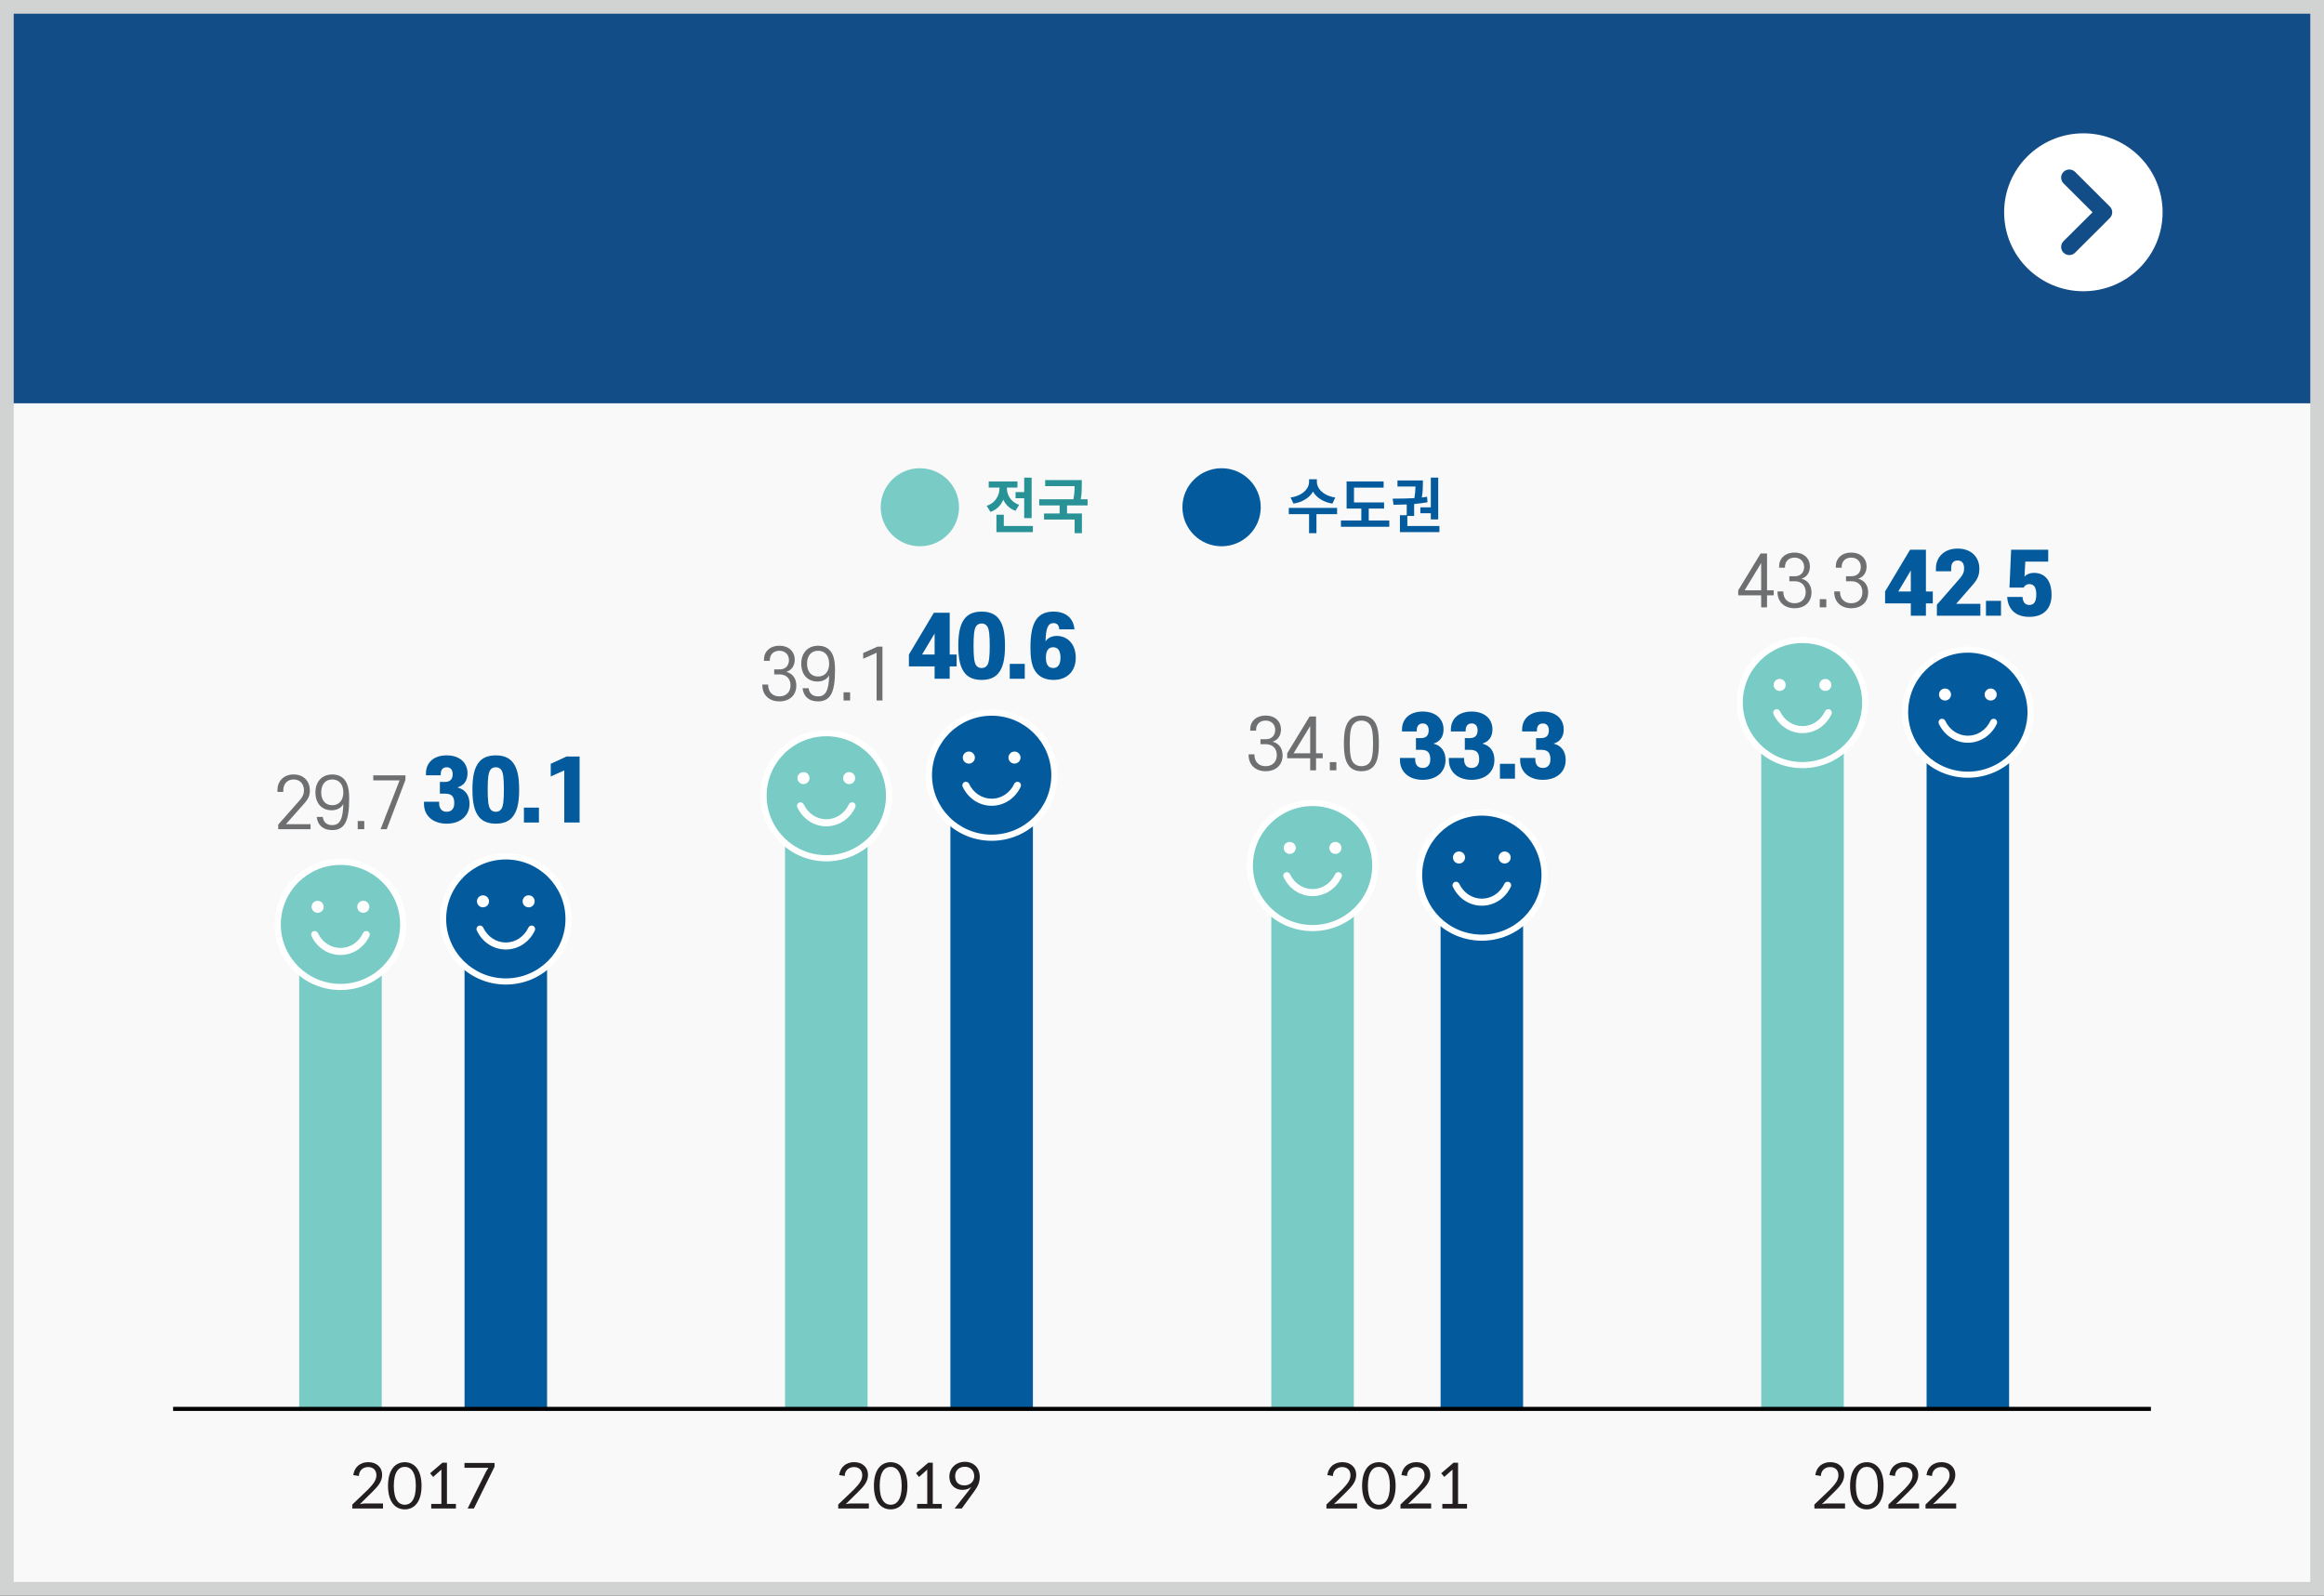 <?xml version="1.0" encoding="utf-8"?>
<!-- Generator: Adobe Illustrator 15.1.0, SVG Export Plug-In . SVG Version: 6.00 Build 0)  -->
<!DOCTYPE svg PUBLIC "-//W3C//DTD SVG 1.1//EN" "http://www.w3.org/Graphics/SVG/1.1/DTD/svg11.dtd">
<svg version="1.1" id="Layer_1" xmlns="http://www.w3.org/2000/svg" xmlns:xlink="http://www.w3.org/1999/xlink" x="0px" y="0px"
	 width="300px" height="206px" viewBox="0 0 300 206" enable-background="new 0 0 300 206" xml:space="preserve">
<rect x="0" y="0" width="300" height="206" fill="#333333" stroke="none"/>
<g>
	<rect x="0.885" y="0.884" fill="#F9F9FA" width="298.23" height="204.229"/>
	<rect x="0.885" y="0.884" fill="#134D87" width="298.23" height="51.18"/>
	<g>
		<path fill="#FFFFFF" d="M279.166,27.406c0,5.633-4.58,10.195-10.23,10.195l0,0c-5.649,0-10.227-4.563-10.227-10.195l0,0
			c0-5.629,4.577-10.195,10.227-10.195l0,0C274.586,17.211,279.166,21.777,279.166,27.406L279.166,27.406z"/>
		<path fill="#134D87" d="M272.355,26.665l-4.489-4.476c-0.41-0.409-1.077-0.409-1.49,0c-0.41,0.412-0.41,1.077,0,1.485l3.746,3.731
			l-3.746,3.73c-0.41,0.412-0.41,1.078,0,1.49c0.206,0.202,0.479,0.304,0.747,0.304s0.536-0.102,0.743-0.304l4.489-4.477
			c0.196-0.202,0.309-0.47,0.309-0.744C272.664,27.128,272.552,26.86,272.355,26.665z"/>
	</g>
	<g>
		<g>
			<path fill="#231F20" d="M175.182,194.745h-3.956v-0.514l2.034-1.948c0.62-0.658,1.07-1.165,1.07-1.852
				c-0.022-0.709-0.476-1.038-1.088-1.038c-0.675,0-1.176,0.481-1.176,1.153l-0.722-0.115c0.152-1.085,0.933-1.67,1.94-1.67
				c1.005,0,1.784,0.607,1.784,1.651c0,0.872-0.562,1.486-1.232,2.151l-1.646,1.627c0.225-0.064,0.464-0.094,0.667-0.094h2.324
				V194.745z"/>
			<path fill="#231F20" d="M177.992,194.856c-1.222,0-2.161-0.954-2.161-3.04c0-2.094,0.939-3.048,2.161-3.048
				c1.215,0,2.165,0.954,2.165,3.048C180.157,193.902,179.207,194.856,177.992,194.856z M177.992,189.369
				c-0.747,0-1.414,0.61-1.414,2.447c0,1.829,0.667,2.447,1.414,2.447s1.426-0.618,1.426-2.447
				C179.418,189.979,178.739,189.369,177.992,189.369z"/>
			<path fill="#231F20" d="M184.745,194.745h-3.96v-0.514l2.038-1.948c0.62-0.658,1.069-1.165,1.069-1.852
				c-0.025-0.709-0.475-1.038-1.084-1.038c-0.679,0-1.175,0.481-1.175,1.153l-0.726-0.115c0.152-1.085,0.932-1.67,1.937-1.67
				c1.008,0,1.788,0.607,1.788,1.651c0,0.872-0.563,1.486-1.229,2.151l-1.65,1.627c0.225-0.064,0.468-0.094,0.667-0.094h2.325
				V194.745z"/>
			<path fill="#231F20" d="M189.376,194.745h-3.188v-0.593h1.313v-4.234c0-0.072,0-0.145,0.007-0.202l-1.069,0.954l-0.396-0.474
				l1.589-1.362h0.587v5.318h1.157V194.745z"/>
		</g>
		<g>
			<g>
				<rect x="164.11" y="117.972" fill="#79CBC5" width="10.654" height="63.913"/>
				<g>
					<g>
						<ellipse fill="#79CBC5" cx="169.436" cy="111.739" rx="8.1" ry="8.076"/>
						<path fill="#FFFFFF" d="M169.438,120.206c-2.267,0-4.402-0.879-6.009-2.477c-1.603-1.602-2.487-3.728-2.487-5.99
							c0-2.264,0.885-4.39,2.487-5.991c1.606-1.602,3.742-2.48,6.009-2.48s4.402,0.879,6.009,2.48
							c1.604,1.602,2.488,3.728,2.488,5.991c0,2.263-0.885,4.389-2.488,5.99C173.84,119.327,171.704,120.206,169.438,120.206z
							 M169.438,104.06c-4.246,0-7.702,3.445-7.702,7.68c0,4.233,3.456,7.679,7.702,7.679c4.247,0,7.699-3.445,7.699-7.679
							C177.137,107.505,173.685,104.06,169.438,104.06z"/>
					</g>
					<g>
						<circle fill="#FFFFFF" cx="172.384" cy="109.465" r="0.778"/>
						<path fill="#FFFFFF" d="M165.71,109.465c0,0.43,0.352,0.777,0.779,0.777s0.78-0.348,0.78-0.777
							c0-0.427-0.353-0.773-0.78-0.773S165.71,109.038,165.71,109.465z"/>
					</g>
					<path fill="#FFFFFF" d="M169.438,115.687c1.6,0,3.035-0.939,3.742-2.451c0.105-0.224,0.008-0.495-0.221-0.6
						c-0.225-0.108-0.501-0.011-0.605,0.217c-0.555,1.186-1.676,1.927-2.916,1.927c-1.244,0-2.36-0.741-2.919-1.927
						c-0.109-0.228-0.377-0.325-0.603-0.217c-0.231,0.104-0.326,0.376-0.221,0.6C166.402,114.747,167.839,115.687,169.438,115.687z"
						/>
				</g>
			</g>
			<g>
				<rect x="185.963" y="119.208" fill="#035B9E" width="10.651" height="62.677"/>
				<g>
					<g>
						<ellipse fill="#035B9E" cx="191.285" cy="112.976" rx="8.1" ry="8.073"/>
						<path fill="#FFFFFF" d="M191.287,121.442c-2.271,0-4.402-0.878-6.006-2.479c-1.603-1.599-2.487-3.725-2.487-5.987
							c0-2.264,0.885-4.39,2.487-5.987c1.604-1.602,3.735-2.48,6.006-2.48c2.27,0,4.402,0.879,6.005,2.48
							c1.606,1.598,2.491,3.724,2.491,5.987c0,2.263-0.885,4.389-2.491,5.987C195.689,120.564,193.557,121.442,191.287,121.442z
							 M191.287,105.296c-4.247,0-7.703,3.445-7.703,7.68c0,4.237,3.456,7.679,7.703,7.679c4.246,0,7.702-3.441,7.702-7.679
							C198.989,108.741,195.533,105.296,191.287,105.296z"/>
					</g>
					<g>
						<path fill="#FFFFFF" d="M193.455,110.701c0,0.431,0.349,0.777,0.776,0.777c0.432,0,0.783-0.347,0.783-0.777
							c0-0.427-0.352-0.777-0.783-0.777C193.804,109.924,193.455,110.274,193.455,110.701z"/>
						<circle fill="#FFFFFF" cx="188.338" cy="110.701" r="0.78"/>
					</g>
					<path fill="#FFFFFF" d="M191.287,116.924c1.599,0,3.031-0.937,3.742-2.448c0.108-0.228,0.008-0.495-0.218-0.604
						c-0.231-0.104-0.5-0.008-0.609,0.217c-0.558,1.189-1.675,1.927-2.915,1.927s-2.361-0.737-2.92-1.927
						c-0.104-0.225-0.377-0.321-0.605-0.217c-0.225,0.108-0.322,0.376-0.217,0.604C188.255,115.987,189.688,116.924,191.287,116.924
						z"/>
				</g>
			</g>
		</g>
		<g>
			<g>
				<path fill="#035B9E" d="M184.629,98.029c0-0.896-0.363-1.228-1.197-1.228h-0.652v-1.517h0.652c0.599,0,0.994-0.276,0.994-1.003
					c0-0.566-0.29-0.886-0.769-0.886c-0.482,0-0.772,0.319-0.772,0.886v0.149h-1.904v-0.234c0-1.389,0.982-2.338,2.677-2.338
					c1.683,0,2.687,0.96,2.687,2.305c0,1.025-0.525,1.602-1.309,1.837c1.019,0.246,1.566,1.015,1.566,2.115
					c0,1.547-1.179,2.56-2.944,2.56c-1.771,0-2.938-1.013-2.938-2.56v-0.268h1.962v0.181c0,0.716,0.352,1.111,0.976,1.111
					C184.277,99.141,184.629,98.745,184.629,98.029z"/>
				<path fill="#035B9E" d="M190.942,98.029c0-0.896-0.366-1.228-1.2-1.228h-0.653v-1.517h0.653c0.602,0,0.997-0.276,0.997-1.003
					c0-0.566-0.29-0.886-0.772-0.886s-0.769,0.319-0.769,0.886v0.149h-1.907v-0.234c0-1.389,0.986-2.338,2.676-2.338
					c1.683,0,2.69,0.96,2.69,2.305c0,1.025-0.529,1.602-1.309,1.837c1.019,0.246,1.563,1.015,1.563,2.115
					c0,1.547-1.175,2.56-2.944,2.56c-1.766,0-2.934-1.013-2.934-2.56v-0.268h1.962v0.181c0,0.716,0.352,1.111,0.972,1.111
					C190.591,99.141,190.942,98.745,190.942,98.029z"/>
				<path fill="#035B9E" d="M195.563,100.527h-1.94v-1.922h1.94V100.527z"/>
				<path fill="#035B9E" d="M200.143,98.029c0-0.896-0.366-1.228-1.204-1.228h-0.652v-1.517h0.652c0.603,0,1.001-0.276,1.001-1.003
					c0-0.566-0.29-0.886-0.776-0.886c-0.479,0-0.769,0.319-0.769,0.886v0.149h-1.907v-0.234c0-1.389,0.986-2.338,2.676-2.338
					c1.683,0,2.691,0.96,2.691,2.305c0,1.025-0.526,1.602-1.306,1.837c1.016,0.246,1.563,1.015,1.563,2.115
					c0,1.547-1.178,2.56-2.948,2.56c-1.762,0-2.93-1.013-2.93-2.56v-0.268h1.958v0.181c0,0.716,0.355,1.111,0.972,1.111
					C199.787,99.141,200.143,98.745,200.143,98.029z"/>
			</g>
		</g>
		<g>
			<g>
				<path fill="#6E6F71" d="M163.414,96.075h-0.703v-0.647h0.722c0.765,0,1.182-0.533,1.182-1.198c0-0.718-0.504-1.206-1.236-1.206
					c-0.754,0-1.236,0.488-1.236,1.206v0.098h-0.758v-0.159c0-1.011,0.739-1.791,1.994-1.791c1.247,0,1.983,0.78,1.983,1.791
					c0,0.781-0.398,1.374-1.084,1.578c0.776,0.204,1.291,0.808,1.291,1.773c0,1.26-0.893,2.043-2.19,2.043
					c-1.291,0-2.197-0.801-2.197-2.086v-0.089h0.747v0.052c0,0.94,0.616,1.474,1.45,1.474c0.827,0,1.443-0.524,1.443-1.419
					C164.821,96.615,164.27,96.075,163.414,96.075z"/>
				<path fill="#6E6F71" d="M170.747,97.892h-0.863v1.553h-0.754v-1.553h-2.967v-0.646l2.894-4.753h0.827v4.753h0.863V97.892z
					 M169.13,97.245v-3.52l-2.14,3.52H169.13z"/>
				<path fill="#6E6F71" d="M172.509,99.444h-0.845v-1.056h0.845V99.444z"/>
				<path fill="#6E6F71" d="M177.318,98.922c-0.355,0.416-0.893,0.641-1.574,0.641c-0.689,0-1.219-0.225-1.574-0.641
					c-0.464-0.559-0.688-1.357-0.688-2.953c0-1.597,0.225-2.396,0.688-2.954c0.355-0.418,0.885-0.638,1.574-0.638
					c0.682,0,1.219,0.22,1.574,0.638c0.464,0.559,0.674,1.357,0.674,2.954C177.992,97.564,177.782,98.363,177.318,98.922z
					 M176.803,93.503c-0.25-0.312-0.598-0.479-1.059-0.479c-0.457,0-0.813,0.168-1.059,0.479c-0.313,0.399-0.446,1.073-0.446,2.466
					c0,1.392,0.127,2.075,0.446,2.475c0.239,0.309,0.602,0.47,1.059,0.47c0.461,0,0.819-0.161,1.059-0.47
					c0.313-0.399,0.442-1.083,0.442-2.475C177.245,94.576,177.115,93.902,176.803,93.503z"/>
			</g>
		</g>
	</g>
	<g>
		<path fill="#231F20" d="M49.442,194.745h-3.96v-0.514l2.038-1.948c0.62-0.658,1.07-1.165,1.07-1.852
			c-0.025-0.709-0.476-1.038-1.085-1.038c-0.678,0-1.175,0.481-1.175,1.153l-0.725-0.115c0.151-1.085,0.932-1.67,1.937-1.67
			c1.008,0,1.787,0.607,1.787,1.651c0,0.872-0.562,1.486-1.229,2.151l-1.649,1.627c0.225-0.064,0.468-0.094,0.667-0.094h2.324
			V194.745z"/>
		<path fill="#231F20" d="M52.253,194.856c-1.222,0-2.165-0.954-2.165-3.04c0-2.094,0.943-3.048,2.165-3.048
			c1.215,0,2.165,0.954,2.165,3.048C54.418,193.902,53.468,194.856,52.253,194.856z M52.253,189.369
			c-0.747,0-1.418,0.61-1.418,2.447c0,1.829,0.671,2.447,1.418,2.447c0.751,0,1.426-0.618,1.426-2.447
			C53.679,189.979,53.004,189.369,52.253,189.369z"/>
		<path fill="#231F20" d="M58.854,194.745h-3.188v-0.593h1.313v-4.234c0-0.072,0-0.145,0.007-0.202l-1.069,0.954l-0.396-0.474
			l1.589-1.362h0.587v5.318h1.157V194.745z"/>
		<path fill="#231F20" d="M63.84,189.34l-2.666,5.405h-0.812l2.404-4.806l0.275-0.448h-3.083v-0.629h3.881V189.34z"/>
	</g>
	<g>
		<rect x="38.622" y="125.571" fill="#79CBC5" width="10.655" height="56.313"/>
		<g>
			<g>
				<path fill="#79CBC5" d="M35.851,119.339c0,4.461,3.626,8.076,8.101,8.076c4.472,0,8.095-3.615,8.095-8.076
					c0-4.458-3.623-8.073-8.095-8.073C39.478,111.266,35.851,114.881,35.851,119.339z"/>
				<path fill="#FFFFFF" d="M43.952,127.81c-2.27,0-4.402-0.879-6.009-2.48s-2.491-3.728-2.491-5.99c0-2.264,0.885-4.39,2.491-5.987
					c1.606-1.602,3.739-2.48,6.009-2.48c2.267,0,4.402,0.879,6.006,2.48c1.603,1.598,2.487,3.724,2.487,5.987
					c0,2.263-0.885,4.389-2.487,5.99C48.354,126.931,46.219,127.81,43.952,127.81z M43.952,111.659c-4.25,0-7.702,3.445-7.702,7.68
					c0,4.233,3.452,7.679,7.702,7.679c4.243,0,7.699-3.445,7.699-7.679C51.651,115.104,48.195,111.659,43.952,111.659z"/>
			</g>
			<g>
				<circle fill="#FFFFFF" cx="46.899" cy="117.064" r="0.778"/>
				<path fill="#FFFFFF" d="M40.224,117.064c0,0.43,0.348,0.777,0.776,0.777c0.436,0,0.784-0.348,0.784-0.777
					c0-0.427-0.349-0.773-0.784-0.773C40.572,116.291,40.224,116.638,40.224,117.064z"/>
			</g>
			<path fill="#FFFFFF" d="M43.952,123.286c1.596,0,3.032-0.939,3.742-2.451c0.102-0.224,0.008-0.495-0.221-0.6
				c-0.229-0.108-0.497-0.011-0.605,0.217c-0.559,1.189-1.676,1.927-2.916,1.927c-1.244,0-2.364-0.737-2.919-1.927
				c-0.105-0.228-0.377-0.325-0.605-0.217c-0.229,0.104-0.327,0.376-0.218,0.6C40.917,122.347,42.35,123.286,43.952,123.286z"/>
		</g>
	</g>
	<g>
		<rect x="59.967" y="124.862" fill="#035B9E" width="10.654" height="57.022"/>
		<g>
			<g>
				<path fill="#035B9E" d="M57.196,118.63c0,4.461,3.626,8.077,8.098,8.077s8.098-3.616,8.098-8.077
					c0-4.454-3.626-8.073-8.098-8.073S57.196,114.176,57.196,118.63z"/>
				<path fill="#FFFFFF" d="M65.294,127.101c-2.267,0-4.399-0.879-6.006-2.48s-2.491-3.728-2.491-5.99
					c0-2.26,0.885-4.39,2.491-5.987s3.739-2.48,6.006-2.48c2.271,0,4.402,0.883,6.009,2.48c1.603,1.598,2.488,3.728,2.488,5.987
					c0,2.263-0.886,4.389-2.488,5.99C69.696,126.222,67.564,127.101,65.294,127.101z M65.294,110.954
					c-4.247,0-7.699,3.445-7.699,7.676c0,4.237,3.452,7.679,7.699,7.679c4.246,0,7.702-3.441,7.702-7.679
					C72.996,114.399,69.54,110.954,65.294,110.954z"/>
			</g>
			<g>
				<circle fill="#FFFFFF" cx="68.241" cy="116.359" r="0.778"/>
				<path fill="#FFFFFF" d="M61.569,116.359c0,0.427,0.349,0.773,0.776,0.773c0.432,0,0.783-0.347,0.783-0.773
					s-0.352-0.773-0.783-0.773C61.918,115.586,61.569,115.933,61.569,116.359z"/>
			</g>
			<path fill="#FFFFFF" d="M65.294,122.578c1.6,0,3.035-0.937,3.742-2.448c0.105-0.228,0.011-0.495-0.221-0.604
				c-0.226-0.108-0.497-0.007-0.603,0.221c-0.559,1.186-1.675,1.927-2.919,1.927c-1.24,0-2.361-0.741-2.919-1.927
				c-0.105-0.228-0.378-0.329-0.603-0.221c-0.232,0.108-0.326,0.376-0.218,0.604C62.262,121.642,63.694,122.578,65.294,122.578z"/>
		</g>
	</g>
	<g>
		<g>
			<path fill="#6E6F71" d="M39.318,103.677l-2.412,2.726h3.184v0.644h-4.174v-0.593l2.796-3.167
				c0.381-0.434,0.526-0.796,0.526-1.251c0-0.824-0.507-1.41-1.334-1.41c-0.849,0-1.334,0.597-1.334,1.41v0.195h-0.758v-0.202
				c0-1.117,0.74-2.047,2.092-2.047c1.349,0,2.096,0.93,2.096,2.047C40,102.649,39.84,103.084,39.318,103.677z"/>
			<path fill="#6E6F71" d="M42.813,104.602c-1.262,0-2.096-0.882-2.096-2.306c0-1.439,0.896-2.314,2.176-2.314
				c0.899,0,1.56,0.397,1.896,1.204c0.207,0.48,0.286,1.11,0.286,1.916c0,1.569-0.163,2.589-0.551,3.222
				c-0.359,0.6-0.921,0.839-1.646,0.839c-1.113,0-1.864-0.575-1.994-1.699h0.783c0.087,0.697,0.533,1.056,1.218,1.056
				c1.016,0,1.386-0.817,1.433-2.733C44.075,104.27,43.546,104.602,42.813,104.602z M42.894,100.625
				c-0.87,0-1.429,0.614-1.429,1.671c0,1.044,0.559,1.655,1.429,1.655c0.849,0,1.425-0.611,1.425-1.655
				C44.318,101.239,43.742,100.625,42.894,100.625z"/>
			<path fill="#6E6F71" d="M47.023,107.046h-0.845v-1.056h0.845V107.046z"/>
			<path fill="#6E6F71" d="M48.185,100.098h4.152v0.582l-2.415,6.366h-0.795l2.455-6.305h-3.397V100.098z"/>
		</g>
	</g>
	<g>
		<g>
			<path fill="#035B9E" d="M58.64,103.684c0-0.896-0.366-1.226-1.204-1.226h-0.653v-1.515h0.653c0.602,0,1.001-0.278,1.001-1.005
				c0-0.566-0.29-0.886-0.776-0.886c-0.479,0-0.769,0.319-0.769,0.886v0.151h-1.907v-0.238c0-1.387,0.986-2.336,2.676-2.336
				c1.683,0,2.69,0.96,2.69,2.307c0,1.023-0.525,1.599-1.305,1.837c1.015,0.246,1.563,1.013,1.563,2.111
				c0,1.548-1.179,2.563-2.948,2.563c-1.763,0-2.93-1.016-2.93-2.563v-0.268h1.958v0.181c0,0.716,0.355,1.113,0.972,1.113
				C58.284,104.797,58.64,104.399,58.64,103.684z"/>
			<path fill="#035B9E" d="M66.124,105.513c-0.468,0.543-1.175,0.821-2.117,0.821c-0.954,0-1.661-0.278-2.133-0.821
				c-0.62-0.727-0.889-1.814-0.889-3.586c0-1.775,0.269-2.863,0.889-3.59c0.472-0.545,1.179-0.821,2.133-0.821
				c0.942,0,1.649,0.276,2.117,0.821c0.624,0.727,0.893,1.814,0.893,3.59C67.017,103.698,66.748,104.786,66.124,105.513z
				 M64.746,99.448c-0.182-0.278-0.421-0.396-0.739-0.396c-0.319,0-0.581,0.117-0.747,0.396c-0.226,0.374-0.305,1.141-0.305,2.479
				c0,1.33,0.079,2.09,0.305,2.473c0.166,0.282,0.428,0.397,0.747,0.397c0.318,0,0.558-0.115,0.739-0.397
				c0.225-0.383,0.298-1.143,0.298-2.473C65.044,100.589,64.971,99.822,64.746,99.448z"/>
			<path fill="#035B9E" d="M69.569,106.186h-1.937v-1.924h1.937V106.186z"/>
			<path fill="#035B9E" d="M72.841,106.186v-6.729l-1.748,0.781v-1.634l2.038-0.94h1.689v8.521H72.841z"/>
		</g>
	</g>
	<g>
		<g>
			<path fill="#231F20" d="M112.162,194.745h-3.957v-0.514l2.035-1.948c0.62-0.658,1.069-1.165,1.069-1.852
				c-0.021-0.709-0.475-1.038-1.088-1.038c-0.675,0-1.175,0.481-1.175,1.153l-0.722-0.115c0.152-1.085,0.932-1.67,1.94-1.67
				c1.004,0,1.784,0.607,1.784,1.651c0,0.872-0.563,1.486-1.233,2.151l-1.646,1.627c0.225-0.064,0.464-0.094,0.667-0.094h2.325
				V194.745z"/>
			<path fill="#231F20" d="M114.973,194.856c-1.223,0-2.162-0.954-2.162-3.04c0-2.094,0.939-3.048,2.162-3.048
				c1.215,0,2.165,0.954,2.165,3.048C117.138,193.902,116.188,194.856,114.973,194.856z M114.973,189.369
				c-0.747,0-1.415,0.61-1.415,2.447c0,1.829,0.668,2.447,1.415,2.447s1.425-0.618,1.425-2.447
				C116.397,189.979,115.72,189.369,114.973,189.369z"/>
			<path fill="#231F20" d="M121.572,194.745h-3.184v-0.593h1.309v-4.234c0-0.072,0-0.145,0.011-0.202l-1.073,0.954l-0.392-0.474
				l1.581-1.362h0.588v5.318h1.16V194.745z"/>
			<path fill="#231F20" d="M125.38,191.961c-0.312,0.249-0.688,0.38-1.131,0.38c-0.929,0-1.697-0.611-1.697-1.729
				c0-1.049,0.826-1.895,2.002-1.895c1.16,0,1.922,0.803,1.922,1.952c0,0.698-0.254,1.236-0.707,1.852l-1.618,2.224h-0.924
				l1.834-2.332C125.228,192.186,125.326,192.033,125.38,191.961z M124.488,191.762c0.805,0,1.272-0.563,1.272-1.179
				c0-0.773-0.525-1.229-1.215-1.229c-0.747,0-1.247,0.491-1.247,1.204C123.299,191.336,123.748,191.762,124.488,191.762z"/>
		</g>
		<g>
			<g>
				<rect x="101.337" y="108.959" fill="#79CBC5" width="10.658" height="72.926"/>
				<g>
					<g>
						<ellipse fill="#79CBC5" cx="106.666" cy="102.726" rx="8.1" ry="8.073"/>
						<path fill="#FFFFFF" d="M106.668,111.196c-2.271,0-4.402-0.882-6.006-2.479c-1.606-1.605-2.491-3.731-2.491-5.991
							s0.885-4.393,2.491-5.99c1.604-1.599,3.735-2.48,6.006-2.48c2.27,0,4.402,0.882,6.005,2.48c1.604,1.598,2.488,3.73,2.488,5.99
							s-0.885,4.386-2.488,5.991C111.07,110.314,108.938,111.196,106.668,111.196z M106.668,95.05c-4.25,0-7.703,3.442-7.703,7.676
							s3.453,7.676,7.703,7.676c4.246,0,7.702-3.442,7.702-7.676S110.914,95.05,106.668,95.05z"/>
					</g>
					<g>
						<path fill="#FFFFFF" d="M108.836,100.451c0,0.431,0.349,0.777,0.776,0.777c0.432,0,0.78-0.347,0.78-0.777
							c0-0.426-0.349-0.773-0.78-0.773C109.185,99.678,108.836,100.025,108.836,100.451z"/>
						<path fill="#FFFFFF" d="M102.939,100.451c0,0.431,0.349,0.777,0.78,0.777s0.779-0.347,0.779-0.777
							c0-0.426-0.348-0.773-0.779-0.773S102.939,100.025,102.939,100.451z"/>
					</g>
					<path fill="#FFFFFF" d="M106.668,106.674c1.596,0,3.031-0.937,3.742-2.451c0.102-0.228,0.008-0.495-0.221-0.601
						c-0.229-0.108-0.497-0.011-0.606,0.217c-0.558,1.189-1.675,1.928-2.915,1.928s-2.361-0.738-2.92-1.928
						c-0.104-0.228-0.377-0.325-0.605-0.217c-0.225,0.105-0.326,0.373-0.217,0.601C103.636,105.737,105.064,106.674,106.668,106.674
						z"/>
				</g>
			</g>
			<g>
				<rect x="122.686" y="106.309" fill="#035B9E" width="10.651" height="75.576"/>
				<g>
					<g>
						<path fill="#035B9E" d="M119.911,100.075c0,4.458,3.627,8.07,8.102,8.07c4.472,0,8.098-3.612,8.098-8.07
							c0-4.461-3.626-8.076-8.098-8.076C123.538,91.999,119.911,95.614,119.911,100.075z"/>
						<path fill="#FFFFFF" d="M128.013,108.543c-2.27,0-4.402-0.882-6.005-2.48c-1.606-1.602-2.488-3.728-2.488-5.987
							c0-2.263,0.882-4.389,2.488-5.986c1.603-1.605,3.735-2.484,6.005-2.484c2.271,0,4.402,0.879,6.006,2.484
							c1.603,1.598,2.487,3.724,2.487,5.986c0,2.26-0.885,4.386-2.487,5.987C132.415,107.661,130.283,108.543,128.013,108.543z
							 M128.013,92.396c-4.25,0-7.702,3.441-7.702,7.679c0,4.234,3.452,7.676,7.702,7.676c4.243,0,7.699-3.441,7.699-7.676
							C135.712,95.838,132.256,92.396,128.013,92.396z"/>
					</g>
					<g>
						<circle fill="#FFFFFF" cx="130.959" cy="97.802" r="0.778"/>
						<circle fill="#FFFFFF" cx="125.065" cy="97.802" r="0.78"/>
					</g>
					<path fill="#FFFFFF" d="M128.013,104.023c1.596,0,3.032-0.939,3.743-2.451c0.102-0.224,0.007-0.495-0.222-0.6
						c-0.229-0.109-0.497-0.012-0.605,0.217c-0.559,1.186-1.676,1.923-2.916,1.923s-2.36-0.737-2.919-1.923
						c-0.105-0.229-0.377-0.326-0.605-0.217c-0.225,0.104-0.326,0.376-0.218,0.6C124.981,103.084,126.41,104.023,128.013,104.023z"
						/>
				</g>
			</g>
		</g>
		<g>
			<g>
				<path fill="#6E6F71" d="M100.645,87.062H99.94v-0.646h0.722c0.766,0,1.183-0.533,1.183-1.199c0-0.717-0.508-1.205-1.236-1.205
					c-0.759,0-1.237,0.488-1.237,1.205v0.098h-0.754v-0.158c0-1.011,0.739-1.792,1.991-1.792c1.243,0,1.983,0.781,1.983,1.792
					c0,0.78-0.399,1.373-1.084,1.578c0.772,0.204,1.287,0.808,1.287,1.772c0,1.261-0.885,2.041-2.187,2.041
					c-1.288,0-2.194-0.799-2.194-2.084v-0.089h0.747v0.053c0,0.94,0.609,1.474,1.447,1.474c0.83,0,1.439-0.524,1.439-1.419
					C102.048,87.603,101.496,87.062,100.645,87.062z"/>
				<path fill="#6E6F71" d="M105.529,87.983c-1.262,0-2.097-0.878-2.097-2.306c0-1.436,0.896-2.314,2.176-2.314
					c0.899,0,1.56,0.399,1.897,1.206c0.206,0.479,0.286,1.108,0.286,1.916c0,1.569-0.163,2.589-0.551,3.22
					c-0.359,0.602-0.922,0.842-1.646,0.842c-1.113,0-1.864-0.576-1.995-1.702h0.783c0.087,0.699,0.533,1.056,1.219,1.056
					c1.016,0,1.386-0.817,1.433-2.731C106.791,87.655,106.262,87.983,105.529,87.983z M105.608,84.011
					c-0.87,0-1.429,0.612-1.429,1.667c0,1.046,0.559,1.659,1.429,1.659c0.849,0,1.426-0.613,1.426-1.659
					C107.034,84.623,106.457,84.011,105.608,84.011z"/>
				<path fill="#6E6F71" d="M109.739,90.432h-0.845v-1.056h0.845V90.432z"/>
				<path fill="#6E6F71" d="M113.159,90.432v-6.164l-1.733,0.771v-0.735l1.842-0.824h0.646v6.952H113.159z"/>
			</g>
		</g>
		<g>
			<g>
				<path fill="#035B9E" d="M123.487,86.035h-0.893v1.591h-1.947v-1.591h-3.318v-1.536l3.221-5.393h2.045v5.393h0.893V86.035z
					 M120.647,84.499v-2.712l-1.617,2.712H120.647z"/>
				<path fill="#035B9E" d="M128.844,86.953c-0.468,0.546-1.179,0.823-2.122,0.823c-0.95,0-1.657-0.277-2.129-0.823
					c-0.62-0.725-0.888-1.814-0.888-3.586c0-1.773,0.268-2.861,0.888-3.589c0.472-0.544,1.179-0.82,2.129-0.82
					c0.943,0,1.654,0.276,2.122,0.82c0.62,0.728,0.888,1.815,0.888,3.589C129.731,85.139,129.464,86.229,128.844,86.953z
					 M127.462,80.891c-0.182-0.278-0.417-0.396-0.74-0.396c-0.319,0-0.576,0.118-0.747,0.396c-0.225,0.372-0.301,1.143-0.301,2.477
					s0.076,2.092,0.301,2.477c0.171,0.278,0.428,0.396,0.747,0.396c0.323,0,0.559-0.117,0.74-0.396
					c0.225-0.385,0.301-1.143,0.301-2.477S127.687,81.263,127.462,80.891z"/>
				<path fill="#035B9E" d="M132.285,87.626h-1.937v-1.922h1.937V87.626z"/>
				<path fill="#035B9E" d="M136.745,81.252c-0.043-0.544-0.29-0.81-0.769-0.81c-0.686,0-0.976,0.65-1.008,2.358
					c0.268-0.438,0.805-0.705,1.446-0.705c1.36,0,2.452,1.025,2.452,2.818c0,1.752-1.125,2.862-2.869,2.862
					c-1.059,0-1.907-0.384-2.411-1.206c-0.45-0.737-0.569-1.773-0.569-2.979c0-3.375,0.957-4.633,2.988-4.633
					c1.588,0,2.582,0.854,2.69,2.294H136.745z M135.955,86.239c0.609,0,0.942-0.459,0.942-1.336c0-0.886-0.333-1.345-0.942-1.345
					c-0.624,0-0.943,0.459-0.943,1.345C135.012,85.78,135.331,86.239,135.955,86.239z"/>
			</g>
		</g>
	</g>
	<g>
		<g>
			<path fill="#231F20" d="M238.173,194.745h-3.956v-0.514l2.034-1.948c0.62-0.658,1.069-1.165,1.069-1.852
				c-0.021-0.709-0.475-1.038-1.088-1.038c-0.674,0-1.175,0.481-1.175,1.153l-0.722-0.115c0.152-1.085,0.933-1.67,1.94-1.67
				c1.005,0,1.784,0.607,1.784,1.651c0,0.872-0.563,1.486-1.233,2.151l-1.646,1.627c0.225-0.064,0.464-0.094,0.667-0.094h2.324
				V194.745z"/>
			<path fill="#231F20" d="M240.983,194.856c-1.222,0-2.161-0.954-2.161-3.04c0-2.094,0.939-3.048,2.161-3.048
				c1.215,0,2.165,0.954,2.165,3.048C243.148,193.902,242.198,194.856,240.983,194.856z M240.983,189.369
				c-0.747,0-1.414,0.61-1.414,2.447c0,1.829,0.667,2.447,1.414,2.447s1.425-0.618,1.425-2.447
				C242.408,189.979,241.73,189.369,240.983,189.369z"/>
			<path fill="#231F20" d="M247.736,194.745h-3.961v-0.514l2.038-1.948c0.62-0.658,1.07-1.165,1.07-1.852
				c-0.025-0.709-0.476-1.038-1.084-1.038c-0.679,0-1.176,0.481-1.176,1.153l-0.725-0.115c0.152-1.085,0.932-1.67,1.937-1.67
				c1.008,0,1.787,0.607,1.787,1.651c0,0.872-0.562,1.486-1.229,2.151l-1.65,1.627c0.225-0.064,0.468-0.094,0.667-0.094h2.325
				V194.745z"/>
			<path fill="#231F20" d="M252.52,194.745h-3.957v-0.514l2.034-1.948c0.62-0.658,1.07-1.165,1.07-1.852
				c-0.021-0.709-0.476-1.038-1.088-1.038c-0.675,0-1.175,0.481-1.175,1.153l-0.722-0.115c0.152-1.085,0.932-1.67,1.939-1.67
				c1.005,0,1.784,0.607,1.784,1.651c0,0.872-0.562,1.486-1.232,2.151l-1.646,1.627c0.225-0.064,0.464-0.094,0.667-0.094h2.325
				V194.745z"/>
		</g>
		<g>
			<g>
				<rect x="227.355" y="96.93" fill="#79CBC5" width="10.654" height="84.955"/>
				<g>
					<g>
						<path fill="#79CBC5" d="M224.581,90.701c0,4.457,3.627,8.073,8.098,8.073c4.476,0,8.102-3.616,8.102-8.073
							c0-4.462-3.626-8.077-8.102-8.077C228.208,82.624,224.581,86.239,224.581,90.701z"/>
						<path fill="#FFFFFF" d="M232.679,99.168c-2.267,0-4.402-0.878-6.005-2.48c-1.604-1.602-2.488-3.727-2.488-5.986
							c0-2.264,0.885-4.393,2.488-5.991c1.603-1.598,3.738-2.48,6.005-2.48c2.271,0,4.402,0.883,6.009,2.48
							c1.607,1.599,2.488,3.728,2.488,5.991c0,2.26-0.881,4.385-2.488,5.986C237.081,98.29,234.949,99.168,232.679,99.168z
							 M232.679,83.019c-4.246,0-7.702,3.445-7.702,7.683c0,4.233,3.456,7.675,7.702,7.675c4.25,0,7.703-3.441,7.703-7.675
							C240.382,86.464,236.929,83.019,232.679,83.019z"/>
					</g>
					<g>
						<path fill="#FFFFFF" d="M234.852,88.427c0,0.427,0.344,0.773,0.775,0.773s0.78-0.347,0.78-0.773
							c0-0.431-0.349-0.777-0.78-0.777S234.852,87.996,234.852,88.427z"/>
						<path fill="#FFFFFF" d="M228.955,88.427c0,0.427,0.348,0.773,0.779,0.773c0.428,0,0.776-0.347,0.776-0.773
							c0-0.431-0.349-0.777-0.776-0.777C229.303,87.649,228.955,87.996,228.955,88.427z"/>
					</g>
					<path fill="#FFFFFF" d="M232.679,94.648c1.604,0,3.035-0.939,3.743-2.451c0.108-0.228,0.007-0.495-0.218-0.604
						c-0.229-0.104-0.501-0.007-0.605,0.217c-0.559,1.193-1.676,1.931-2.92,1.931c-1.24,0-2.356-0.737-2.915-1.931
						c-0.109-0.224-0.378-0.321-0.603-0.217c-0.231,0.108-0.33,0.376-0.221,0.604C229.647,93.709,231.083,94.648,232.679,94.648z"/>
				</g>
			</g>
			<g>
				<rect x="248.7" y="98.17" fill="#035B9E" width="10.651" height="83.715"/>
				<g>
					<g>
						<ellipse fill="#035B9E" cx="254.026" cy="91.938" rx="8.1" ry="8.073"/>
						<path fill="#FFFFFF" d="M254.024,100.404c-2.267,0-4.402-0.878-6.006-2.477c-1.603-1.604-2.487-3.728-2.487-5.99
							c0-2.26,0.885-4.39,2.487-5.991c1.604-1.598,3.739-2.479,6.006-2.479c2.27,0,4.402,0.882,6.009,2.479
							c1.606,1.602,2.491,3.731,2.491,5.991c0,2.263-0.885,4.386-2.491,5.99C258.427,99.526,256.294,100.404,254.024,100.404z
							 M254.024,84.258c-4.247,0-7.703,3.442-7.703,7.68c0,4.233,3.456,7.679,7.703,7.679c4.25,0,7.702-3.445,7.702-7.679
							C261.727,87.7,258.274,84.258,254.024,84.258z"/>
					</g>
					<g>
						<path fill="#FFFFFF" d="M256.192,89.663c0,0.431,0.349,0.773,0.78,0.773s0.779-0.343,0.779-0.773
							c0-0.427-0.348-0.777-0.779-0.777S256.192,89.236,256.192,89.663z"/>
						<path fill="#FFFFFF" d="M250.3,89.663c0,0.431,0.348,0.773,0.779,0.773c0.429,0,0.776-0.343,0.776-0.773
							c0-0.427-0.348-0.777-0.776-0.777C250.647,88.886,250.3,89.236,250.3,89.663z"/>
					</g>
					<path fill="#FFFFFF" d="M254.024,95.886c1.599,0,3.035-0.94,3.742-2.448c0.108-0.231,0.007-0.499-0.218-0.607
						c-0.229-0.104-0.5-0.007-0.605,0.221c-0.559,1.189-1.676,1.927-2.919,1.927c-1.24,0-2.357-0.737-2.916-1.927
						c-0.108-0.228-0.377-0.325-0.605-0.221c-0.229,0.108-0.323,0.376-0.222,0.607C250.992,94.945,252.429,95.886,254.024,95.886z"
						/>
				</g>
			</g>
		</g>
		<g>
			<g>
				<path fill="#035B9E" d="M249.498,77.896h-0.885v1.591h-1.951v-1.591h-3.321V76.36l3.228-5.393h2.045v5.393h0.885V77.896z
					 M246.662,76.36v-2.712l-1.617,2.712H246.662z"/>
				<path fill="#035B9E" d="M254.622,75.538l-2.106,2.413h3.126v1.536h-5.614v-1.419l2.96-3.395c0.406-0.47,0.555-0.812,0.555-1.293
					c0-0.65-0.269-1.024-0.838-1.024c-0.555,0-0.834,0.363-0.834,1.024v0.375h-1.97v-0.363c0-1.399,0.998-2.573,2.804-2.573
					c1.835,0,2.807,1.174,2.807,2.573C255.511,74.278,255.286,74.78,254.622,75.538z"/>
				<path fill="#035B9E" d="M258.304,79.487h-1.94v-1.921h1.94V79.487z"/>
				<path fill="#035B9E" d="M261.229,75.857h-1.831l0.214-4.89h4.787v1.538h-2.956l-0.108,1.943
					c0.247-0.289,0.675-0.491,1.233-0.491c1.319,0,2.263,0.896,2.263,2.851c0,1.741-1.009,2.829-2.872,2.829
					c-1.777,0-2.764-0.992-2.857-2.572h1.979c0.051,0.673,0.334,1.036,0.878,1.036c0.587,0,0.899-0.407,0.899-1.347
					c0-0.854-0.247-1.346-0.899-1.346C261.596,75.409,261.356,75.603,261.229,75.857z"/>
			</g>
		</g>
		<g>
			<g>
				<path fill="#6E6F71" d="M228.966,76.854h-0.863v1.553h-0.758v-1.553h-2.963v-0.646l2.894-4.753h0.827v4.753h0.863V76.854z
					 M227.345,76.207v-3.52l-2.136,3.52H227.345z"/>
				<path fill="#6E6F71" d="M231.686,75.037h-0.704V74.39h0.726c0.762,0,1.183-0.533,1.183-1.198c0-0.718-0.508-1.206-1.24-1.206
					c-0.755,0-1.233,0.488-1.233,1.206v0.098h-0.758V73.13c0-1.011,0.74-1.791,1.991-1.791c1.247,0,1.987,0.78,1.987,1.791
					c0,0.781-0.399,1.374-1.088,1.578c0.775,0.204,1.291,0.809,1.291,1.773c0,1.26-0.889,2.041-2.19,2.041
					c-1.288,0-2.194-0.799-2.194-2.084V76.35h0.747v0.053c0,0.939,0.613,1.473,1.447,1.473c0.83,0,1.443-0.524,1.443-1.419
					C233.093,75.578,232.541,75.037,231.686,75.037z"/>
				<path fill="#6E6F71" d="M235.754,78.406h-0.845v-1.056h0.845V78.406z"/>
				<path fill="#6E6F71" d="M239.004,75.037H238.3V74.39h0.726c0.762,0,1.182-0.533,1.182-1.198c0-0.718-0.507-1.206-1.24-1.206
					c-0.754,0-1.232,0.488-1.232,1.206v0.098h-0.758V73.13c0-1.011,0.739-1.791,1.99-1.791c1.248,0,1.987,0.78,1.987,1.791
					c0,0.781-0.398,1.374-1.088,1.578c0.776,0.204,1.291,0.809,1.291,1.773c0,1.26-0.888,2.041-2.19,2.041
					c-1.287,0-2.193-0.799-2.193-2.084V76.35h0.747v0.053c0,0.939,0.612,1.473,1.446,1.473c0.831,0,1.443-0.524,1.443-1.419
					C240.41,75.578,239.859,75.037,239.004,75.037z"/>
			</g>
		</g>
	</g>
	<rect x="22.346" y="181.621" width="255.311" height="0.527"/>
	<g>
		<g>
			<g>
				<path fill="#035B9E" d="M166.366,65.566h6.237v0.809h-2.665v2.456h-0.954v-2.456h-2.618V65.566z M169.992,61.872v0.353
					c0,0.287,0.095,0.572,0.283,0.854c0.185,0.284,0.457,0.528,0.819,0.732c0.355,0.206,0.783,0.343,1.276,0.412l-0.369,0.792
					c-0.588-0.096-1.096-0.28-1.523-0.552c-0.436-0.272-0.762-0.605-0.986-1c-0.225,0.399-0.559,0.734-0.99,1.004
					c-0.436,0.27-0.946,0.452-1.526,0.548l-0.381-0.792c0.497-0.069,0.925-0.206,1.287-0.412c0.359-0.204,0.631-0.448,0.819-0.729
					c0.188-0.278,0.283-0.566,0.283-0.858v-0.353H169.992z"/>
				<path fill="#035B9E" d="M178.609,62.151v0.8h-3.826v1.912h3.884v0.792h-1.98v1.536h2.655v0.815h-6.245v-0.815h2.633v-1.536h-1.9
					v-3.504H178.609z"/>
				<path fill="#035B9E" d="M182.583,64.303c0.084-0.563,0.131-1.063,0.139-1.495h-2.325v-0.784h3.282v0.248
					c0,0.305-0.007,0.607-0.021,0.909c-0.015,0.3-0.059,0.648-0.116,1.043c0.152-0.017,0.377-0.045,0.675-0.089l0.058,0.705
					c-0.529,0.096-1.106,0.17-1.727,0.225v1.543h-0.877v1.295h4.141v0.792h-5.099V66.51h0.878v-1.383
					c-0.675,0.027-1.244,0.04-1.701,0.04l-0.115-0.792C180.897,64.375,181.836,64.352,182.583,64.303z M185.658,61.656v5.398h-0.957
					v-0.8h-1.349v-0.759h1.349v-3.84H185.658z"/>
			</g>
		</g>
		<path fill="#035B9E" d="M162.747,65.483c0,2.784-2.263,5.04-5.056,5.04c-2.792,0-5.055-2.256-5.055-5.04
			c0-2.78,2.263-5.036,5.055-5.036C160.484,60.447,162.747,62.703,162.747,65.483z"/>
		<g>
			<path fill="#289297" d="M128.593,64.411c0.283-0.414,0.425-0.862,0.425-1.349v-0.119h-1.386v-0.792h3.71v0.792h-1.363v0.112
				c0,0.454,0.138,0.875,0.406,1.264s0.66,0.674,1.175,0.856l-0.472,0.767c-0.369-0.126-0.686-0.314-0.95-0.563
				c-0.261-0.248-0.471-0.539-0.627-0.875c-0.156,0.372-0.37,0.697-0.649,0.971c-0.282,0.274-0.616,0.479-1.008,0.612l-0.486-0.784
				C127.904,65.122,128.311,64.825,128.593,64.411z M128.626,66.447h0.953v1.455h3.75v0.792h-4.703V66.447z M132.212,63.527v-1.863
				h0.958v5.222h-0.958v-2.566h-1.116v-0.792H132.212z"/>
			<path fill="#289297" d="M139.646,61.977v0.559c0,0.374-0.007,0.701-0.021,0.985c-0.015,0.282-0.055,0.595-0.116,0.935h0.885
				v0.792h-2.654v1.041h1.922v2.543h-0.943V67.07h-3.945v-0.782h2.009v-1.041h-2.633v-0.792h4.414
				c0.104-0.533,0.155-1.098,0.155-1.696h-3.8v-0.782H139.646z"/>
		</g>
		<path fill="#79CBC5" d="M123.799,65.483c0,2.784-2.263,5.04-5.055,5.04c-2.793,0-5.056-2.256-5.056-5.04
			c0-2.78,2.263-5.036,5.056-5.036C121.536,60.447,123.799,62.703,123.799,65.483z"/>
	</g>
	<path fill="#D1D2D2" d="M300,206H0V0h300V206z M1.77,204.228H298.23V1.768H1.77V204.228z"/>
</g>
</svg>
